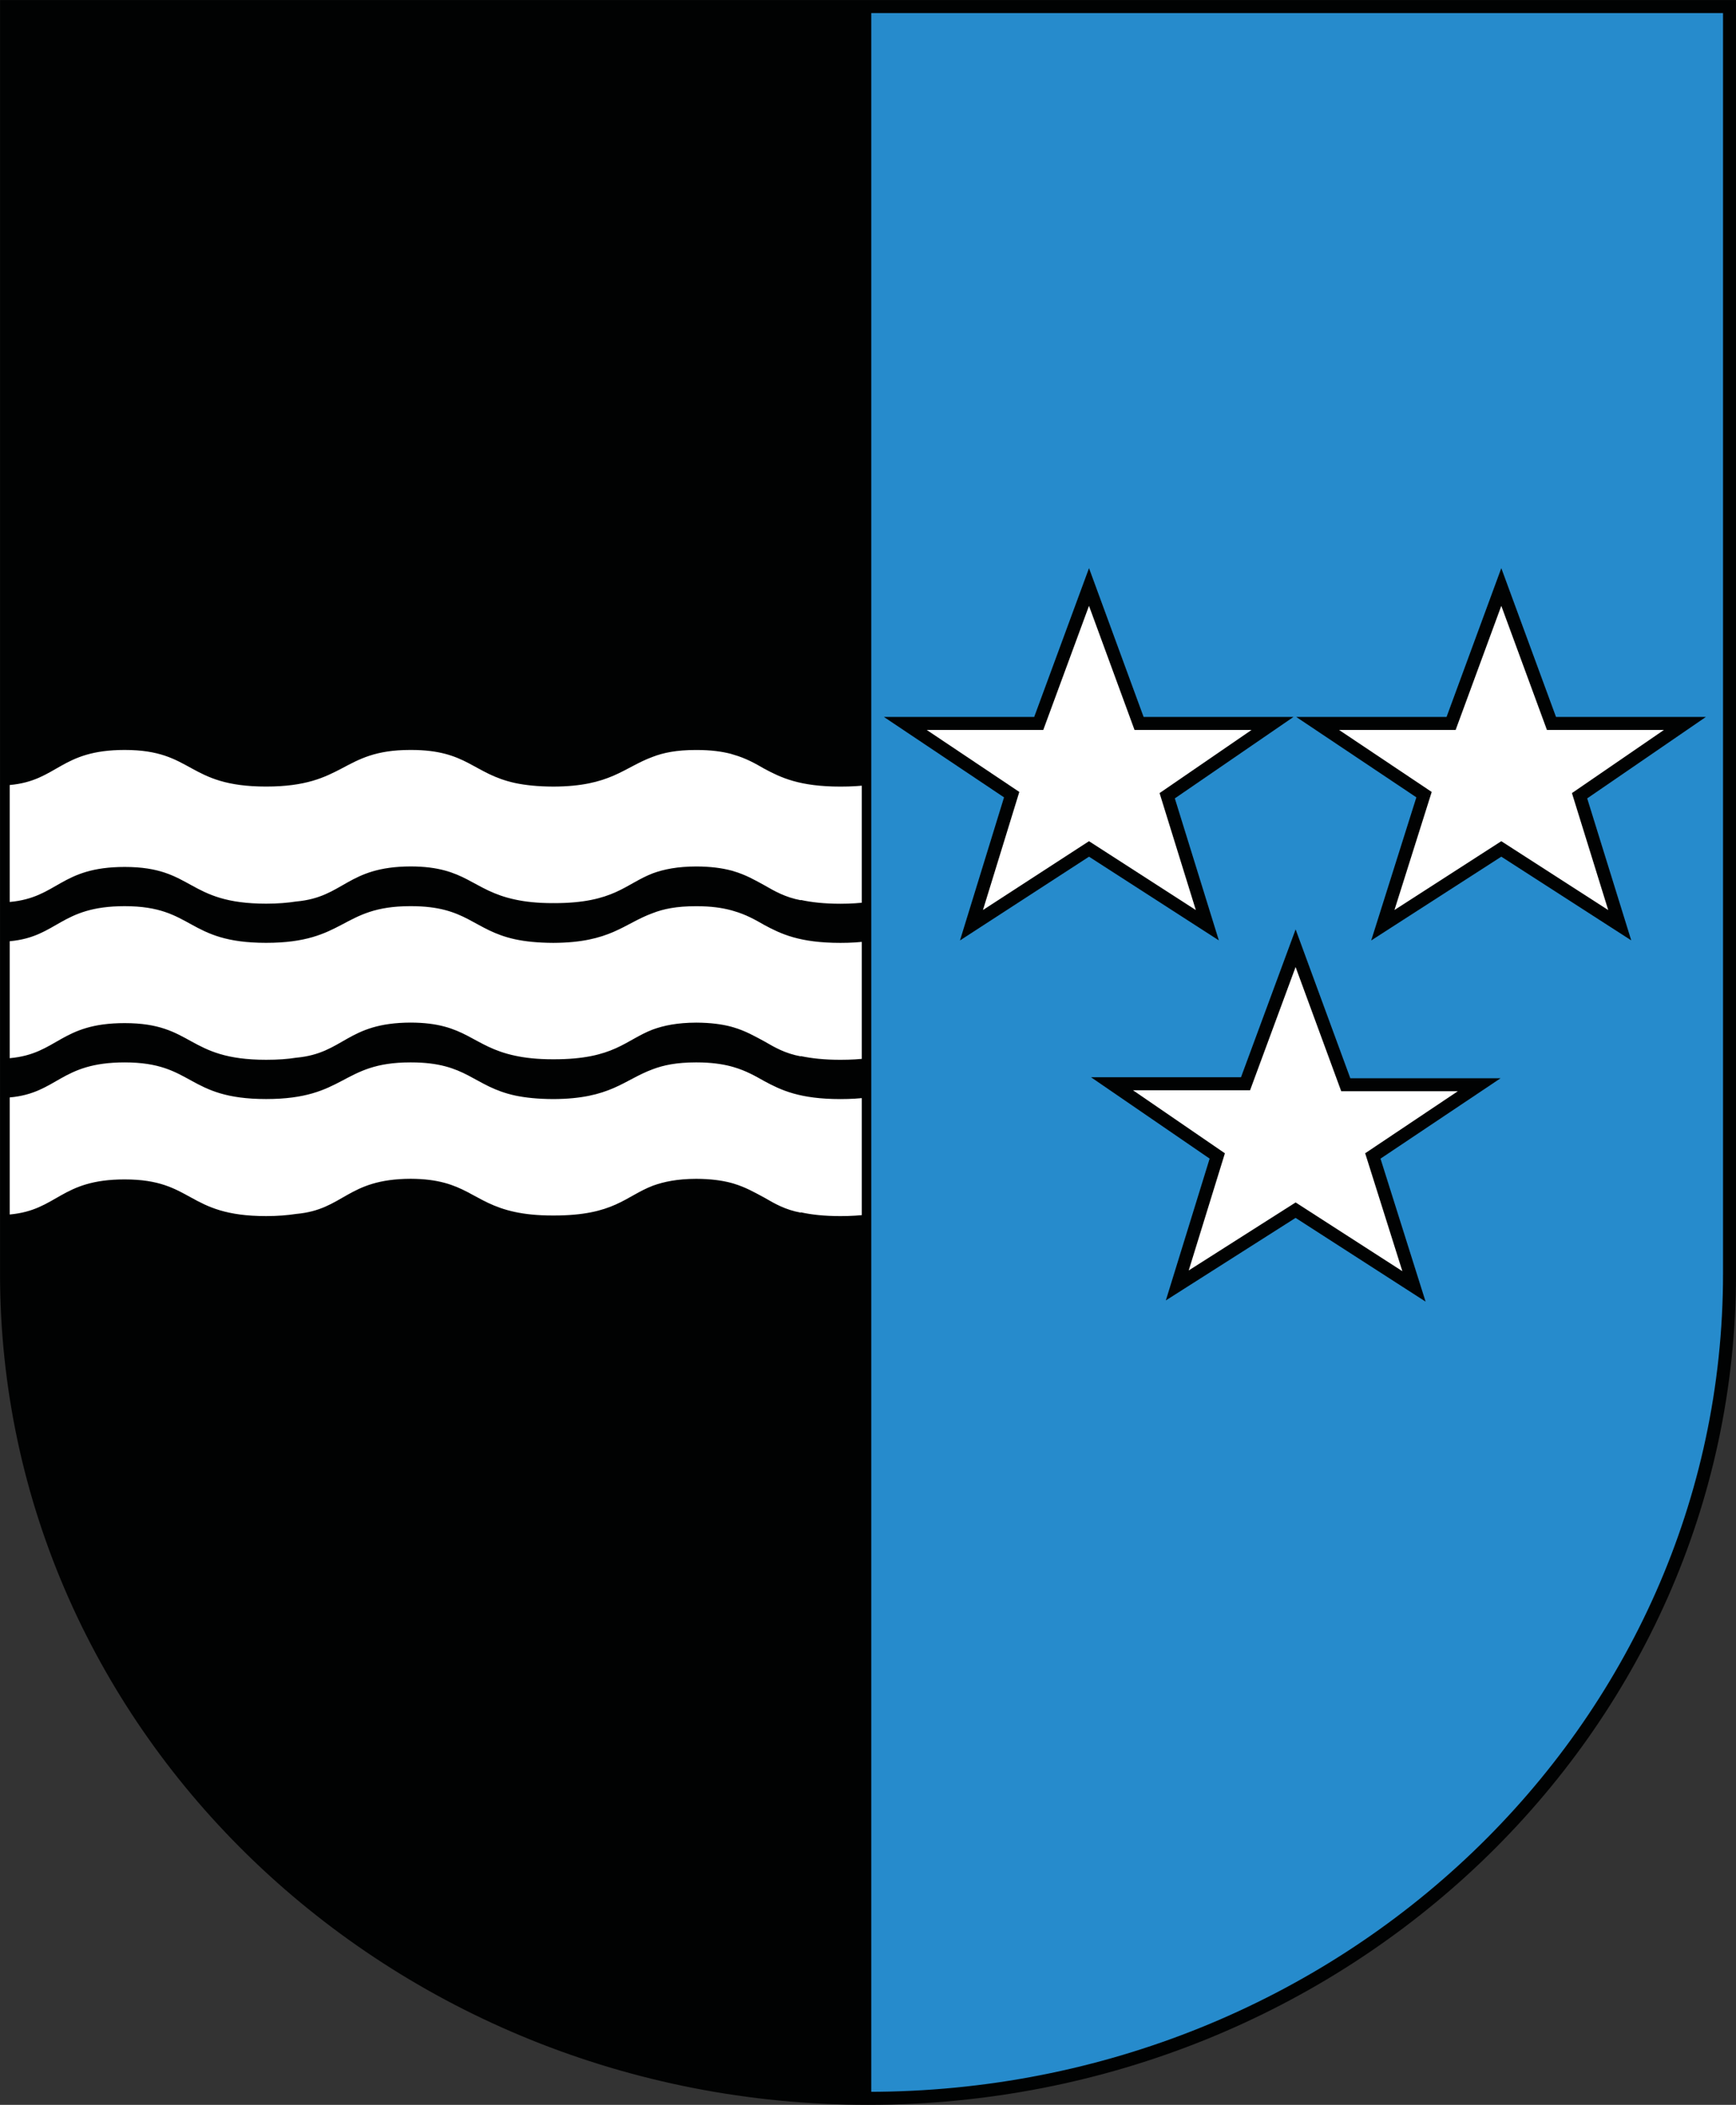 <svg version="1.1" xmlns="http://www.w3.org/2000/svg" xmlns:xlink="http://www.w3.org/1999/xlink" x="0px" y="0px" width="406.879px" height="493.27px" viewBox="-175.884 -214.104 406.879 493.27" enable-background="new -175.884 -214.104 406.879 493.27" xml:space="preserve"><rect x="-175.884" y="-214.104" width="406.879" height="493.27" fill="#333333" stroke="none"/><path fill="#268BCC" d="M27.428-212.569h202.05V84.408c0 106.719-90.405 193.227-201.931 193.227 -111.496 0-201.898-86.508-201.898-193.227v-296.977H27.428z"/><defs><rect x="-175.884" y="-214.104" width="406.879" height="493.27"/></defs><clipPath><use xlink:href="#SVGID_1_" overflow="visible"/></clipPath><path clip-path="url(#SVGID_2_)" fill="none" stroke="#010202" stroke-width="3.048" d="M27.428-212.569h202.05V84.408c0 106.719-90.405 193.227-201.931 193.227 -111.496 0-201.898-86.508-201.898-193.227v-296.977H27.428z"/><path fill="#010202" d="M27.549 277.634L27.549 277.634c-111.496 0-201.898-86.508-201.898-193.227V-212.57H27.436L27.549 277.634z"/><path fill="#FFFFFF" d="M21.1-29.768c-9.559 0-13.926-2.082-17.84-4.184 -2.121-1.219-4.297-2.473-7.273-3.313 -0.078-0.016-0.168-0.051-0.23-0.066 -0.086-0.047-0.168-0.063-0.266-0.094 -2.148-0.563-4.719-0.922-8.078-0.922H-12.7h-0.125c-4.496 0-7.563 0.641-10.043 1.594 -6.809 2.488-9.934 6.953-23.344 6.984 -3.648-0.016-6.543-0.328-8.926-0.832 -9.898-2.16-11.242-7.754-24.387-7.754h-0.109 -0.113c-16.246 0-15.063 8.578-33.762 8.578 -18.711 0-16.887-8.578-33.16-8.578 -15.125 0-15.645 7.203-26.941 8.219V-2.73c11.313-1.008 11.832-8.207 26.961-8.207 16.262 0 14.445 8.605 33.16 8.605 2.734 0 5.039-0.199 7.047-0.512l0 0c11.246-1 11.816-8.168 26.824-8.215 13.031 0.031 14.297 5.609 24.496 7.77 2.344 0.504 5.184 0.832 8.781 0.832 0.059 0 0.098-0.016 0.152-0.016 0.066 0 0.121 0.016 0.168 0.016 14.074 0 16.672-4.504 23.176-7 2.594-0.938 5.715-1.578 10.168-1.594 3.371 0.016 6 0.375 8.188 0.953 0.102 0.031 0.176 0.047 0.262 0.063 0.082 0.031 0.16 0.066 0.234 0.082 2.871 0.84 5 2.063 7.27 3.313 2.48 1.422 4.898 2.816 8.535 3.504v-0.066c2.48 0.543 5.465 0.887 9.305 0.887 2.441 0 4.543-0.156 6.383-0.391v-27.422C25.651-29.897 23.542-29.768 21.1-29.768"/><path fill="#FFFFFF" d="M21.1 6.857c-9.559 0-13.926-2.082-17.84-4.188C1.139 1.455-1.037 0.201-4.013-0.639c-0.078-0.035-0.168-0.051-0.23-0.066C-4.33-0.752-4.412-0.768-4.509-0.784c-2.148-0.578-4.719-0.953-8.078-0.953H-12.7h-0.125c-4.496 0-7.563 0.641-10.043 1.609 -6.809 2.469-9.934 6.934-23.344 6.984 -3.648-0.016-6.543-0.328-8.926-0.836 -9.898-2.156-11.242-7.766-24.387-7.766h-0.109 -0.113c-16.246 0-15.063 8.594-33.762 8.594 -18.711 0-16.887-8.594-33.16-8.594 -15.125 0-15.645 7.199-26.941 8.215v27.41c11.297-1 11.824-8.219 26.941-8.219 16.266 0 14.449 8.594 33.16 8.594 2.738 0 5.043-0.168 7.051-0.488l0 0c11.246-1.016 11.816-8.184 26.824-8.23 13.031 0.031 14.293 5.605 24.496 7.766 2.344 0.504 5.184 0.832 8.781 0.832h0.152 0.168c14.074 0 16.672-4.488 23.176-6.984 2.594-0.934 5.715-1.59 10.168-1.605 3.371 0.016 6 0.375 8.184 0.949 0.105 0.02 0.18 0.051 0.266 0.082 0.082 0.016 0.16 0.031 0.23 0.063 2.875 0.84 5 2.082 7.273 3.297 2.48 1.441 4.895 2.84 8.535 3.512v-0.063c2.48 0.527 5.465 0.871 9.305 0.871 2.441 0 4.543-0.129 6.383-0.375V6.455C25.651 6.72 23.542 6.857 21.1 6.857"/><path fill="#FFFFFF" d="M21.1 43.462c-9.559 0-13.926-2.094-17.84-4.203 -2.121-1.195-4.297-2.453-7.273-3.313 -0.078-0.016-0.168-0.047-0.23-0.063 -0.086-0.016-0.168-0.047-0.266-0.078 -2.148-0.563-4.719-0.938-8.078-0.938 -0.039 0-0.055 0-0.113 0 -0.039 0-0.078 0-0.125 0 -4.496 0-7.563 0.656-10.043 1.594 -6.809 2.5-9.934 6.953-23.344 7 -3.648-0.016-6.543-0.328-8.926-0.828 -9.898-2.164-11.242-7.766-24.387-7.766 -0.039 0-0.063 0-0.109 0 -0.051 0-0.074 0-0.113 0 -16.246 0-15.063 8.586-33.762 8.586 -18.711 0-16.887-8.586-33.16-8.586 -15.125 0-15.645 7.195-26.941 8.211v27.43c11.297-1.023 11.824-8.219 26.941-8.219 16.266 0 14.449 8.594 33.16 8.594 2.738 0 5.043-0.203 7.051-0.508l0 0c11.246-1 11.816-8.18 26.824-8.234 13.031 0.055 14.293 5.625 24.496 7.789 2.344 0.5 5.184 0.813 8.781 0.813h0.152 0.168c14.074 0 16.672-4.484 23.176-6.984 2.594-0.938 5.715-1.594 10.168-1.609 3.371 0.016 6 0.375 8.184 0.953 0.105 0.047 0.18 0.047 0.266 0.078 0.082 0.016 0.16 0.047 0.23 0.063 2.875 0.859 5 2.094 7.273 3.313 2.48 1.438 4.895 2.844 8.535 3.516v-0.078c2.48 0.547 5.465 0.891 9.305 0.891 2.441 0 4.543-0.148 6.383-0.375V43.08C25.651 43.322 23.542 43.462 21.1 43.462"/><polygon fill="#FFFFFF" points="175.987,-76.545 187.745,-44.569 219.025,-44.569 194.331,-27.624 203.745,2.72 175.987,-15.159    148.221,2.72 157.877,-27.881 132.94,-44.569 164.221,-44.569  "/><polygon fill="none" stroke="#010202" stroke-width="3.048" points="175.987,-76.545 187.745,-44.569 219.025,-44.569    194.331,-27.624 203.745,2.72 175.987,-15.159 148.221,2.72 157.877,-27.881 132.94,-44.569 164.221,-44.569  "/><polygon fill="#FFFFFF" points="79.354,-76.545 91.088,-44.569 122.37,-44.569 97.682,-27.624 107.088,2.72 79.354,-15.159    51.807,2.72 61.229,-27.881 36.299,-44.569 67.573,-44.569  "/><polygon fill="none" stroke="#010202" stroke-width="3.048" points="79.354,-76.545 91.088,-44.569 122.37,-44.569 97.682,-27.624    107.088,2.72 79.354,-15.159 51.807,2.72 61.229,-27.881 36.299,-44.569 67.573,-44.569  "/><polygon fill="#FFFFFF" points="127.776,8.103 139.534,40.103 170.807,40.103 145.877,56.791 155.518,87.361 127.776,69.494    100.042,87.134 109.417,56.791 84.745,39.869 116.042,39.869  "/><defs><rect x="-175.884" y="-214.104" width="406.879" height="493.27"/></defs><clipPath><use xlink:href="#SVGID_3_" overflow="visible"/></clipPath><polygon clip-path="url(#SVGID_4_)" fill="none" stroke="#010202" stroke-width="3.048" points="127.776,8.103 139.534,40.103        170.807,40.103 145.877,56.791 155.518,87.361 127.776,69.494 100.042,87.134 109.417,56.791 84.745,39.869 116.042,39.869             "/><defs><rect x="-175.884" y="-214.104" width="406.879" height="493.27"/></defs><clipPath><use xlink:href="#SVGID_5_" overflow="visible"/></clipPath><line clip-path="url(#SVGID_6_)" fill="none" stroke="#010202" stroke-width="2.224" x1="27.206" y1="-212.881" x2="27.206" y2="277.666"/></svg>